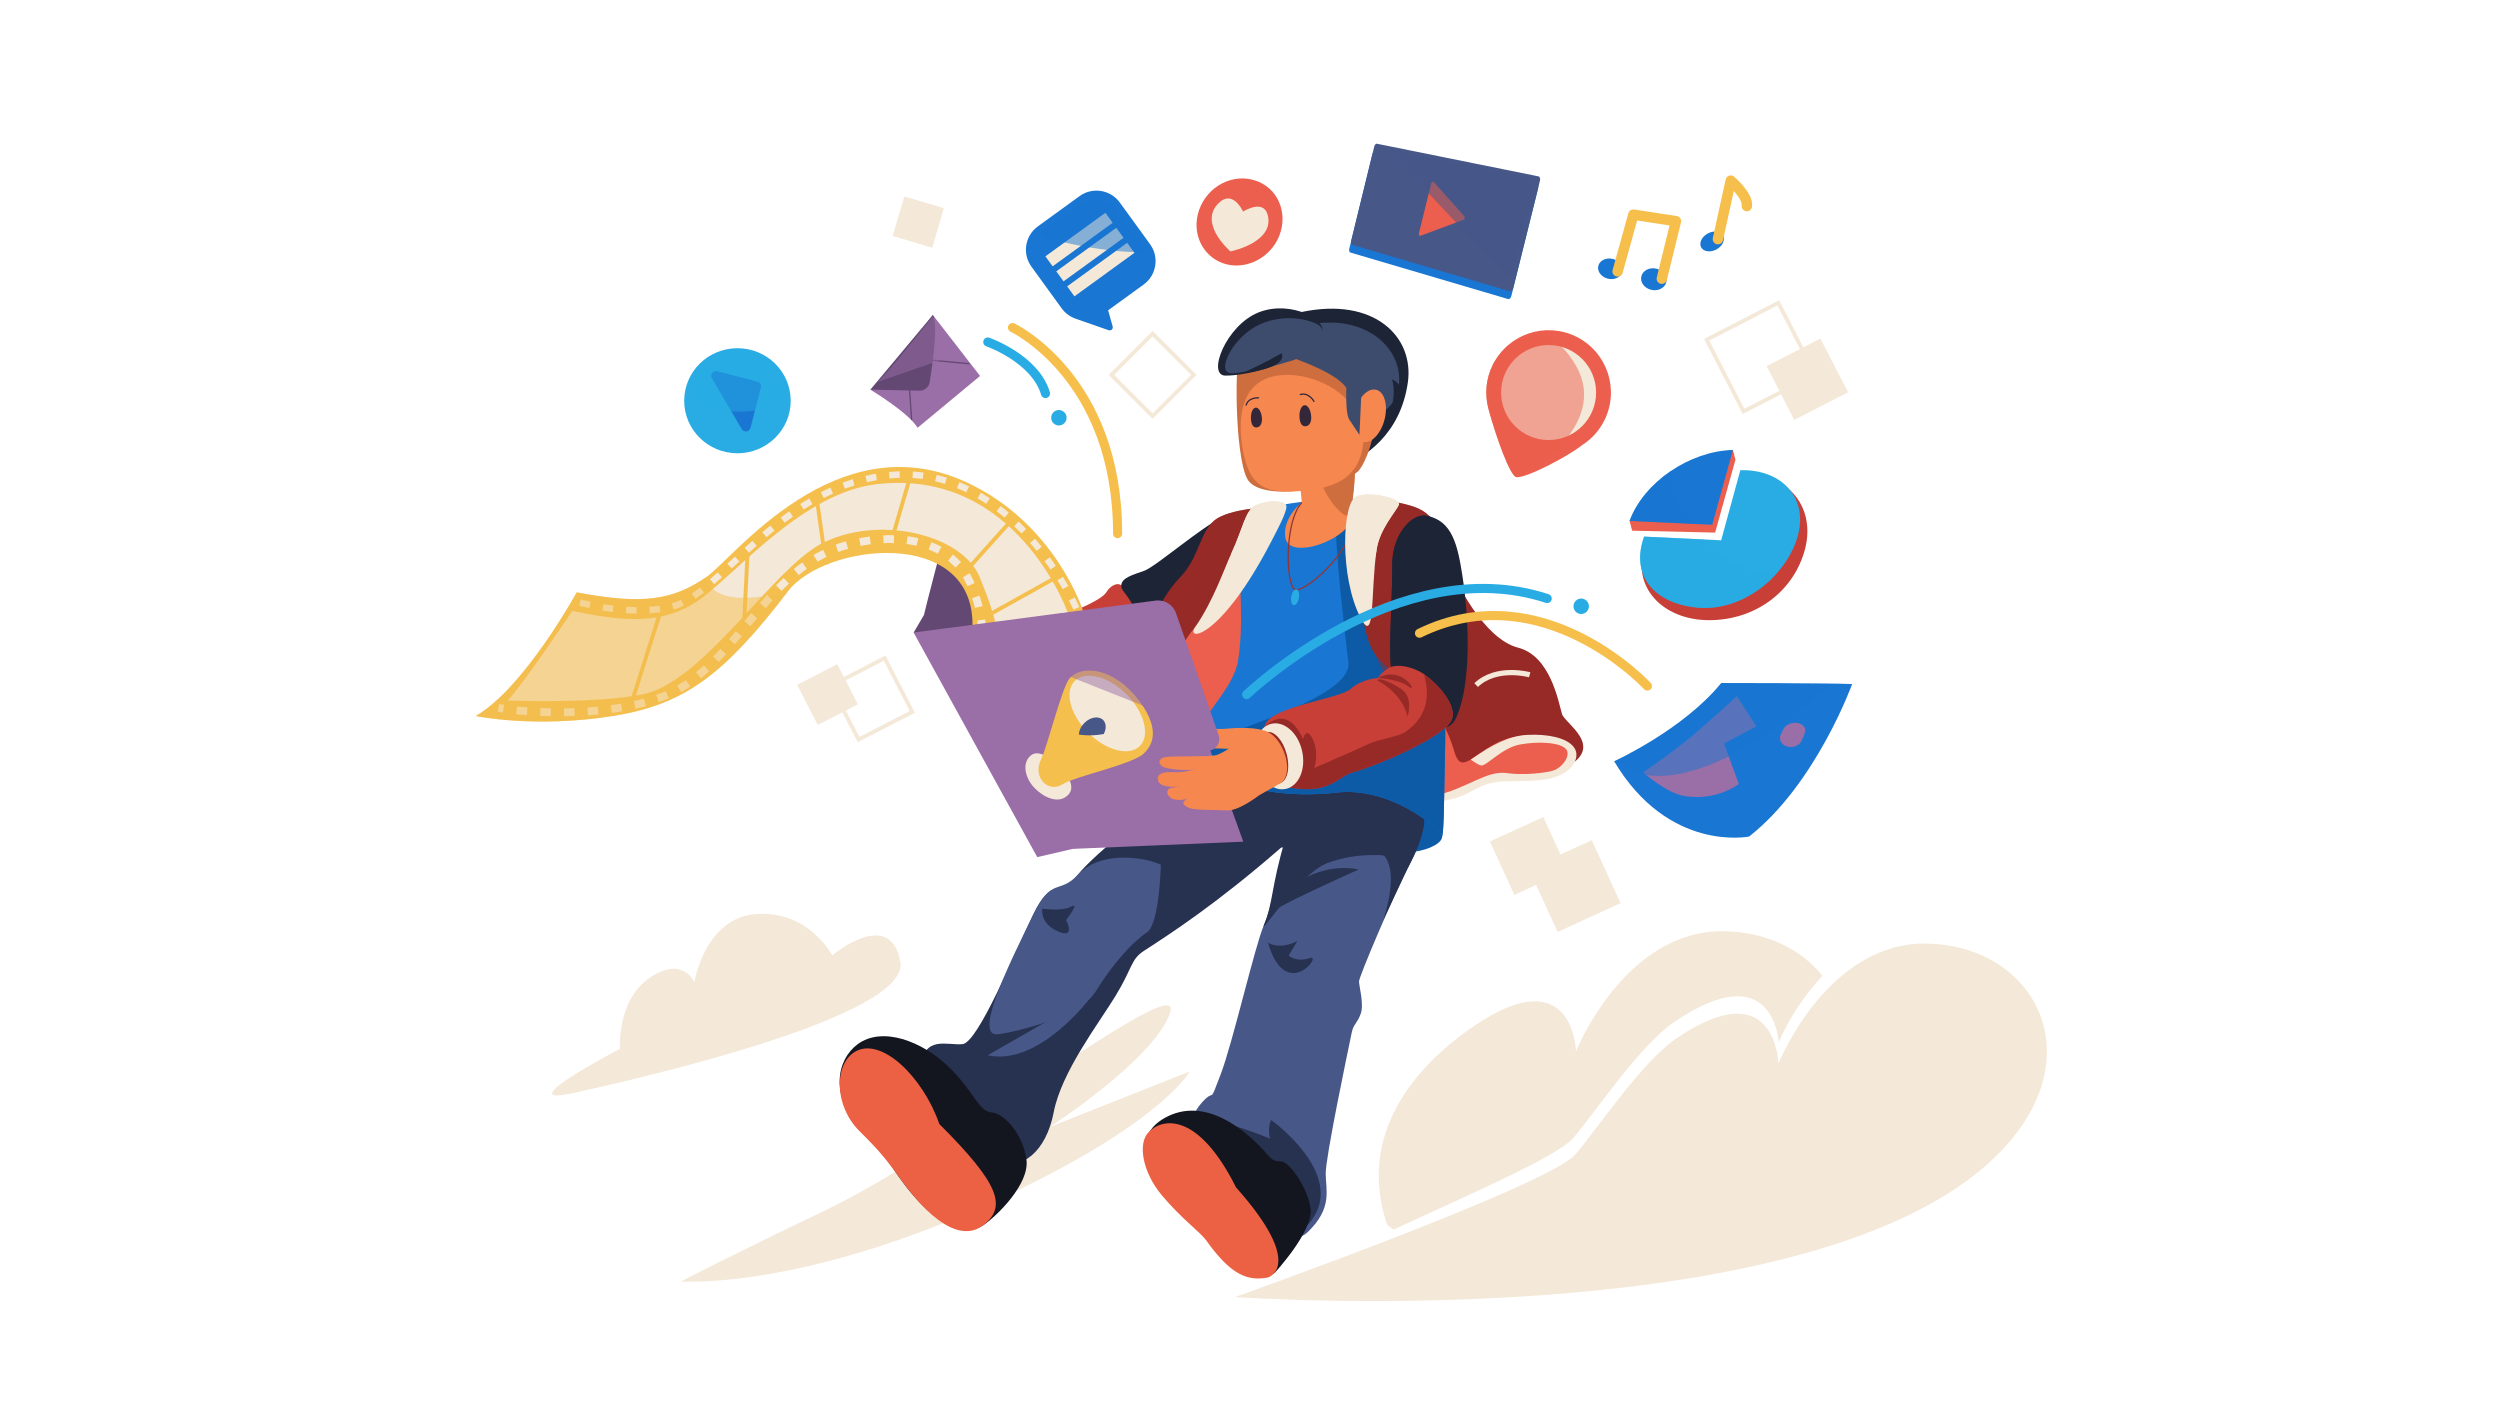 <svg xmlns="http://www.w3.org/2000/svg" xmlns:xlink="http://www.w3.org/1999/xlink" version="1.1" x="0px" y="0px" viewBox="0 0 1920 1080" style="max-width: 100%; max-height: 320px;" xml:space="preserve">
<style type="text/css">
	.st0{fill:#F4E8D8;}
	.st1{fill:#C83F37;}
	.st2{fill:#1D2436;}
	.st3{fill:#273150;}
	.st4{fill:#465788;}
	.st5{fill:#F2A62F;}
	.st6{fill:#13161F;}
	.st7{fill:#EC6043;}
	.st8{fill:#EC5E4D;}
	.st9{fill:#F6BE4A;}
	.st10{fill:#F6874E;}
	.st11{fill:#972A27;}
	.st12{opacity:0.5;fill:#972A27;}
	.st13{fill:none;stroke:#913636;stroke-miterlimit:10;}
	.st14{fill:#29ACE4;}
	.st15{fill:#CE6D3E;}
	.st16{fill:none;stroke:#F4E8D8;stroke-width:4;stroke-miterlimit:10;}
	.st17{fill:#624873;}
	.st18{fill:#3D4C6D;}
	.st19{fill:#34273A;}
	.st20{fill:none;stroke:#34273A;stroke-linecap:round;stroke-linejoin:round;stroke-miterlimit:10;}
	.st21{fill:#F5BF4E;}
	.st22{fill:none;stroke:#F5BF4E;stroke-width:3;stroke-miterlimit:10;}
	.st23{fill:none;stroke:#F4E8D8;stroke-width:6;stroke-miterlimit:10;}
	.st24{fill:none;stroke:#F4E8D8;stroke-width:6;stroke-miterlimit:10;stroke-dasharray:8.097,10.121;}
	.st25{fill:none;stroke:#F4E8D8;stroke-width:5;stroke-miterlimit:10;stroke-dasharray:8,10;}
	.st26{opacity:0.5;fill:#F5BF4E;}
	.st27{opacity:0.5;fill:#29ACE4;}
	.st28{fill:#9A6EA7;}
	.st29{fill:none;stroke:#624873;stroke-miterlimit:10;}
	.st30{opacity:0.5;fill:#9A6EA7;}
	.st31{opacity:0.5;fill:#F6BE4A;}
	.st32{opacity:0.5;fill:#465788;}
	.st33{fill:none;stroke:#F6BE4A;stroke-width:8;stroke-linecap:round;stroke-linejoin:round;stroke-miterlimit:10;}
	.st34{clip-path:url(#SVGID_2_);fill:#465788;}
	.st35{fill:none;stroke:#F6BE4A;stroke-width:7;stroke-linecap:round;stroke-linejoin:round;stroke-miterlimit:10;}
	.st36{fill:none;stroke:#29ACE4;stroke-width:7;stroke-linecap:round;stroke-linejoin:round;stroke-miterlimit:10;}
	.st37{opacity:0.5;fill:#EC5E4D;}
	.st38{fill:none;stroke:#F4E8D8;stroke-width:3;stroke-miterlimit:10;}
	.st39{fill:#29ABE3;}
</style>
<g id="bg">
	<path class="st0" d="M476.08,805.53c0,0-2.43-37.73,23.12-54.76c25.56-17.04,34.07,3.65,34.07,3.65s7.93-50.07,48.09-52.5   c40.16-2.43,57.79,31.81,57.79,31.81s44.52-37.45,52.33,4.87c7.8,42.32-202.02,90.06-251.91,101.01   C389.67,850.55,476.08,805.53,476.08,805.53z"></path>
	<path class="st0" d="M522.85,984.25c58.55,1.58,158.24-18.99,273.76-77.54c99.24-50.3,117.1-83.87,117.1-83.87l-107.6,42.73   c0,0,80.7-52.22,92.57-87.82c11.87-35.6-168.16,105.93-266.64,152.7C568.74,960.52,522.85,984.25,522.85,984.25z"></path>
	<path class="st0" d="M1070.36,944.3c52.65-24.63,125.62-55.81,137.97-70.39c18.61-21.97,51.07-71.06,77.54-89.06   c76.6-52.1,80.21,15.65,80.21,15.65s9.84-25.52,33.51-51.07c-16.27-20.5-43.13-33.82-75.72-34.26   c-76.29-1.03-113.51,92.22-113.51,92.22s-1.77-71.47-78.37-19.37c-26.47,18-93.27,70.44-67.16,151.15   C1065.73,941.94,1066.22,941.29,1070.36,944.3z"></path>
	<path class="st0" d="M1551.55,866.24c49-68.97,4.07-140.56-72.22-141.58c-76.29-1.03-113.51,92.22-113.51,92.22   s-1.77-71.47-78.37-19.37c-26.47,18-58.92,67.09-77.54,89.06c-20.07,23.7-261.4,109.55-261.4,109.55S1434.49,1031,1551.55,866.24z"></path>
</g>
<g id="right_arm">
	<path class="st1" d="M876.91,464.03c-1.77-7.26-14.7-14.14-17.01-15.16c-2.31-1.02-7.18,0.88-10.15,5.85   c-6.6,11.07-67.47,29.38-80.32,36.78c-12.84,7.4-18.36,58.42,14.93,46.44c65.33-23.5,78.6-30.34,92.55-40.09   C895.18,485.09,881.66,483.55,876.91,464.03z"></path>
	<path class="st2" d="M958.01,398.76c0,0-3.16-8.7-18.99-1.58s-51.43,37.98-60.13,41.14c-8.7,3.16-17.8,5.34-17.8,11.67   c0,4.42,5.67,6.13,12,21.56c5.33,12.99,12.56,20.84,20.84,16.62C919.77,474.98,976.21,423.29,958.01,398.76z"></path>
</g>
<g id="Layer_11">
	<path class="st3" d="M895.11,612.78c0,0-54.2,42.33-67.25,58.95c-13.05,16.62-20.18,1.19-34.42,30.86   c-14.24,29.67-42.33,98.11-54.2,99.3c-11.87,1.19-29.67-7.12-32.04,17.8c-2.37,24.92,41.54,65.27,59.34,72.4   c17.8,7.12,36.79-7.12,42.73-37.98c5.93-30.86,34.42-67.91,47.47-89.27c13.05-21.36,11.6-27.96,21.76-34.55   c20.15-13.09,55.55-35.86,105.63-79.52C1030.41,610.41,953.26,552.25,895.11,612.78z"></path>
	<path class="st4" d="M827.86,671.73c-14.29,15.57-20.18,1.19-34.42,30.86c-14.24,29.67-46.84,92.84-27.69,91.78   c7.12-0.4,62.9-11.87,75.96-33.23c13.05-21.36,29.01-38.51,39.16-45.1c9.66-6.27,10.68-51.96,10.68-51.96   C876.25,657.22,844.08,654.05,827.86,671.73z"></path>
	<path class="st5" d="M1107.55,642.45c0.17,8.83-32.81,21.85-81.49,3.16c-48.68-18.68-26.53-77.63,22.15-58.95   C1096.89,605.35,1107.29,628.74,1107.55,642.45z" style="fill: rgb(13, 90, 167);"></path>
	<path class="st3" d="M1093.33,633.25c-3.68,32.57-62.01,22.87-119.89,16.32c-57.89-6.55-93.42-7.47-89.74-40.03   s53.6-53.66,111.49-47.11C1053.07,568.97,1097.02,600.68,1093.33,633.25z"></path>
	<path class="st4" d="M1026.85,597.35c0,0-28.09,12.13-38.77,47.74c-10.68,35.6-10.29,48.79-17.41,65.41   c-7.12,16.62-23.74,89.8-33.23,114.73s-3.53,9.55-14.24,21.36c-30.86,34.02,31.38,75.69,31.38,75.69s32.08,40.91,49.71,24   c19.38-18.59,13.85-32.44,13.85-45.1c0-12.66,16.1-89.48,20.04-108.4c1.32-6.33,4.22-6.86,6.86-14.24   c2.64-7.38-1.32-21.23-1.32-24.79s25.29-63.61,40.09-92.31C1122.98,585.48,1026.85,597.35,1026.85,597.35z"></path>
	<path class="st3" d="M1015.77,599.73c0,0-18.2,9.89-28.88,45.49c-10.68,35.6-9.1,48.66-16.22,65.27   c-3.9,9.11,27.69-39.56,48.26-47.47c12.87-4.95,26.05-6.67,40.35-6.33c9.25,0.22,21.89,9.76,21.89,9.76   c13.64-24.64,15.8-41.89,8.97-52.09C1073.72,589.85,1015.77,599.73,1015.77,599.73z"></path>
	<path class="st3" d="M924.23,882.45c-3.98-13.82-9.62-13.42,2.33-19.76c8.7-5.23,48.79,11.81,48.79,11.81s-2.11-8.34,0.88-14.33   c0,0,56.95,40.6,31.55,76.32C980.06,975.48,928.67,897.88,924.23,882.45z"></path>
	<path class="st6" d="M755.23,940.92c10.33-6.96,35.72-31.69,33.07-50.43s-16.28-35.17-26.75-36.15   c-10.47-0.98-13.06-15.75-33.25-35.24s-50.8-31.15-69.73-17.07c-16.24,12.08-21.39,40.2,3.14,65.12   c12.72,12.93,20.13,24.61,28.55,36.58C720.73,947.07,744.9,947.88,755.23,940.92z"></path>
	<path class="st7" d="M755.23,940.92c18.05-14.17,12.61-31.4-33.84-77.7c-12.72-36.7-45.21-67.73-65.14-55.24   c-15.9,9.96-15.5,41.61,3.87,60.75c15.09,14.91,21.49,22.84,30.13,35C720.46,946.22,742.06,951.26,755.23,940.92z"></path>
	<path class="st6" d="M978.98,977.53c0,0,29.04-31.23,27.56-48.66c-1.04-12.27-11.78-30.93-20.04-36c-3.48-2.13-7.04,0.9-11.87-4.75   c-18.59-21.76-49.85-46.29-79.91-29.67c-24.82,13.72-14.95,39.47-2.73,54.55c12.22,15.08,28.43,29.25,34.2,37.02   C946.76,977.71,964.34,987.42,978.98,977.53z"></path>
	<path class="st7" d="M973.84,981.11c0,0,29.27-8.72-24.57-69.2c-28.72-57.38-56.13-53.85-67.21-42.38   c-8.35,8.65-4.78,30.53,10.27,48.5c15.05,17.96,29.56,28.3,34.04,34.58C945.21,979.06,958,984.13,973.84,981.11z"></path>
	<path class="st3" d="M989.66,683.59c3.16-4.75,26.11-21.36,53.8-15.82c0,0-51.43,22.95-64.09,30.86   C966.71,706.54,986.49,688.34,989.66,683.59z"></path>
	<path class="st3" d="M973.84,723.95c0,0,8.31,5.93,22.55-1.19l-6.73,11.08c0,0,5.54,5.54,16.22,1.98   C1016.56,732.25,987.29,770.63,973.84,723.95z"></path>
	<path class="st3" d="M1058.76,653.53c13.38,7.71,10.55,31.19,3.69,52.81l22.15-47.01C1084.6,659.33,1045.37,645.81,1058.76,653.53z   "></path>
	<path class="st4" d="M838.93,764.3c0,0-39.84,54.97-80.44,46.18L838.93,764.3z"></path>
	<path class="st3" d="M800.56,697.84c0,0,15.03,2.37,22.15-1.58c7.12-3.96-3.96,10.29-3.96,10.29s7.91,15.03-6.33,8.7   S800.56,697.84,800.56,697.84z"></path>
</g>
<g id="torso">
	<path class="st8" d="M889.44,565.44c0,0,11.08,12.66,34.81,16.35s73.85-145.58,60.13-168.26c-13.71-22.68-71.74,22.15-88.62,62.24   C878.89,515.86,889.44,565.44,889.44,565.44z"></path>
	<path class="st0" d="M1081.04,600.12c0,0,6.2,12.79,13.85,15.43c1.95,1.14,17.27,0.13,28.22-4.48   c10.95-4.62,15.16-10.15,31.52-10.95c16.35-0.79,37.58,1.45,49.19-8.57c11.6-10.02-3.43-11.87-8.97-12.4   c-2.74-0.26-13.71,7.91-18.86,7.91c-15.25,0-46.68,8.31-60.53,15.43C1106.31,607.2,1084.14,596.12,1081.04,600.12z"></path>
	<path class="st8" d="M1175.59,551.46c29.8,5.8,42.2,12.13,34.29,30.59c-5.04,11.75-38.89,13.74-52.09,11.74   c-16.48-2.51-30.2,11.74-57.63,17.8c-13.66,3.02-21.1-3.43-22.68-20.57c-1.18-12.78,11.03-52.85,33.49-60.4   C1131.39,523.77,1161.41,548.7,1175.59,551.46z"></path>
	<path class="st9" d="M1085,395.59c0,0-26.11-15.43-67.65-11.87c-41.54,3.56-55.15,7.38-62.77,24.53   c-6.33,14.24,2.24,63.3-3.69,98.9c-4.02,24.13-32.44,45.89-41.93,74.37c0,0,42.01,35.78,117.63,27.16   c41.67-4.75,79.91,28.22,80.97,33.76c1.27-5.52,1.37-17.68,2.37-74.77C1111.09,501.73,1114.9,408.32,1085,395.59z" style="fill: rgb(25, 118, 210);"></path>
	<path class="st5" d="M1049.4,389.66c-18.99-1.19-34.02-49.45-13.85,119.08c3.75,31.31-121.71,58.14-126.59,72.79   c0,0,42.01,35.78,117.63,27.16c41.67-4.75,79.91,28.22,80.97,33.76c1.27-5.52,1.37-17.68,2.37-74.77   C1111.09,501.73,1068.38,390.85,1049.4,389.66z" style="fill: rgb(13, 90, 167);"></path>
	<path class="st10" d="M1000.69,385.2c0,0-16.04,11.73-13.54,27.72c2.5,15.99,38.95,4.8,49.11-10.13S1015.26,379.33,1000.69,385.2z"></path>
	<path class="st11" d="M982.14,391.24c3.16,2.9-15.68,44.83-54.2,79.78c-28.48,25.85-33.76,56.44-25.85,76.48   c8.51,21.55,13.19,25.45,18.2,31.91c5.04,6.51-30.61-8.51-32.97-12.13c-7.91-12.13-21.79-81.7,19.52-124.48   c14.77-15.3,14.77-36.92,28.22-44.84C948.52,390.05,978.98,388.34,982.14,391.24z"></path>
	<path class="st12" d="M982.14,391.24c3.16,2.9-15.68,44.83-54.2,79.78c-28.48,25.85-33.76,56.44-25.85,76.48   c8.51,21.55,13.19,25.45,18.2,31.91c5.04,6.51-30.61-8.51-32.97-12.13c-7.91-12.13-13.35-71.15,27.96-113.93   c14.77-15.3,6.33-47.47,19.78-55.38C948.52,390.05,978.98,388.34,982.14,391.24z"></path>
	<path class="st0" d="M888.78,568.74c0,0-0.66,4.88,1.98,7.52s16.22,8.84,27.16,9.49c0,0,6.86-4.48-0.79-5.8   C909.48,578.63,888.78,568.74,888.78,568.74z"></path>
	<path class="st0" d="M987.55,387.68c-3.38-3.76-13.95-3.68-23.21,0.35c-7.83,3.41-10.15,18.85-18.24,36.03   c-5.81,12.33-13.94,36.94-28.18,57.51c-7.83,11.31,18.99,10.02,58.08-65.04C982.87,403.35,989.77,390.15,987.55,387.68z"></path>
	<g>
		<path class="st13" d="M1003.11,383.33c-17.41,9.89-16.22,68.44-7.91,69.63c8.31,1.19,49.85-33.63,45.49-63.69"></path>
		
			<ellipse transform="matrix(0.172 -0.985 0.985 0.172 372.187 1359.171)" class="st14" cx="994.21" cy="458.3" rx="6.13" ry="2.97"></ellipse>
	</g>
	<path class="st0" d="M987.55,387.68c-3.38-3.76-13.95-3.68-23.21,0.35c-7.83,3.41-10.15,18.85-18.24,36.03   c-3.12,6.63,5.05,2.65,15.07-4.73c-3.92,10.4-3.96,10.29-3.96,10.29C968.56,420.97,988.17,388.37,987.55,387.68z"></path>
</g>
<g id="neck">
	<path class="st10" d="M997.73,367.19c0,0,2.33,18.45,2.93,29c0.6,10.55,7.38,9.99,16.4,8.9c9.03-1.09,18.07,2.04,20.27-12.74   c2.2-14.78,6.06-39.58-1.86-43.24C1027.56,345.45,997.09,348.2,997.73,367.19z"></path>
	<path class="st15" d="M1013.4,365.53c2.03,14.31,21.52,38.2,23.74,28.09c2.22-10.11,5.8-39.77,1.38-42.92   C1031.77,345.87,1011.36,351.22,1013.4,365.53z"></path>
</g>
<g id="jacket">
	<g>
		<path class="st11" d="M1041.88,396.91c0,0-0.79,77.8,11.87,101.54c12.66,23.74,47.87,26.51,63.3,79.12    c6.86,23.39,19.78-11.87,55.38-12.66c15.66-0.35,25.42,5.25,29.54,6.59c9,2.95-4.64,20.88,2.37,16.88    c27.69-15.82-2.64-32.81-4.75-40.09c-2.9-10.02-8.97-44.57-33.76-50.9c-26.11-6.67-48.79-51.16-54.33-67.78    s-6.33-34.02-25.32-40.35S1045.04,381.88,1041.88,396.91z"></path>
		<path class="st12" d="M1041.88,396.91c0,0-0.79,77.8,11.87,101.54c12.66,23.74,15.78,45.82,69.63,56.18    c20.57,3.96,11.87-63.3,6.33-79.91s-24.53-79.12-43.52-85.45S1045.04,381.88,1041.88,396.91z"></path>
		<path class="st0" d="M1129.57,583.37c0,0,5.01,3.82,7.78,4.48c4.1,0.98,15.82-13.45,30.07-16.09c14.24-2.64,31.7-1.62,35.6,3.96    c3.3,4.71-2.9,13.98-11.34,16.62c-3.24,1.01,3.28,2.64,6.59,2.11c6.92-1.12,16.88-12.4,10.29-20.84    c-5.38-6.88-19.52-10.02-35.34-9.23C1159.48,565.07,1146.98,571.24,1129.57,583.37z"></path>
		<path class="st0" d="M1074.32,387.68c1.98-4.75-21.36-10.55-32.44-6.59c-11.08,3.96-13.45,61.98,3.16,93.63    c11.35,21.62,7.42-20,12.26-53.01C1059.55,406.4,1072.34,392.43,1074.32,387.68z"></path>
		<path class="st0" d="M1074.32,387.68c1.98-4.75-21.36-10.55-32.44-6.59c3.16,10.55,10.58,73.63,15.43,40.62    C1059.55,406.4,1072.34,392.43,1074.32,387.68z"></path>
		<path class="st16" d="M1174.8,518.23c0,0-25.32-7.12-41.14,7.91"></path>
	</g>
</g>
<g id="folder_1_">
	<path class="st17" d="M701.66,485.79l136.48,83.08c-26.23-57.71-84.92-163.64-98.18-187.44c-1.07-1.93-3.9-1.76-4.72,0.29   c-9.18,22.74-25.66,90.62-25.66,90.62L701.66,485.79z"></path>
</g>
<g id="head">
	<g>
		<g>
			<path class="st2" d="M1081.19,294c-5.84,39.64-32.65,57.59-53.36,65.69c-20.71,8.1-66.88-20.67-72.84-55     c-7.39-34.71-12.16-52.99,44.27-65C1055.7,227.68,1086.36,258.9,1081.19,294z"></path>
			<path class="st18" d="M1074.18,297.14c-4.96,33.67-53.59,24.37-53.59,24.37c-9.84-2.56-43.66-9.28-50.65-27.87     c-5.97-15.89-13.72-33.84,34.21-44.04C1048.01,240.26,1078.57,267.33,1074.18,297.14z"></path>
			<path class="st2" d="M1068.2,314.08c0,0,4.3-10.69,0.89-22.66C1069.09,291.42,1083.76,295.58,1068.2,314.08z"></path>
		</g>
		<g>
			<path class="st15" d="M982.03,271.17c0,0-24.13-8.89-29.12-3.27s-4.72,81.14,4.9,99.72c9.62,18.58,69.93,7.79,85.09-5.55     c3.53-3.1,11.07-18.29,13.16-37.05c1.25-5.77-13.14-16.6-23.75-29.19C1021.7,283.24,982.03,271.17,982.03,271.17z"></path>
		</g>
		<path class="st10" d="M1047.39,335.6c-1.31,34.54-26.49,40.19-52.33,41.74c-25.84,1.54-37.02-5.68-41.23-36.14    c-4.35-31.43,5.64-51.66,31.48-53.2C1011.14,286.44,1045.5,303.91,1047.39,335.6z"></path>
		<g>
			<path class="st19" d="M1007.01,319.93c0.3,4.98-1.92,7.3-4.41,7.45c-2.49,0.15-4.3-1.93-4.6-6.91c-0.3-4.98,1.48-9.13,3.97-9.28     C1004.46,311.04,1006.71,314.95,1007.01,319.93z"></path>
			<path class="st19" d="M969.18,321.28c0.28,4.67-1.8,6.85-4.14,6.99c-2.34,0.14-4.04-1.81-4.32-6.49     c-0.28-4.67,1.39-8.58,3.73-8.72C966.78,312.93,968.9,316.61,969.18,321.28z"></path>
			<path class="st20" d="M1009.12,308.24c0,0-3.99-7.19-10.49-5.24"></path>
			<path class="st20" d="M966.52,305.55c0,0-7.7-0.55-9.5,5.55"></path>
		</g>
		
			<ellipse transform="matrix(0.253 -0.968 0.968 0.253 475.995 1256.345)" class="st10" cx="1051.55" cy="319.94" rx="20.7" ry="11.92"></ellipse>
		<g>
			<g>
				<path class="st2" d="M1014.36,256.5c-19.66,24.04-56.81,32.01-73.23,31.97c-14.47-0.03,0.41-38.84,25.78-48.68      C992.28,229.96,1022.13,247,1014.36,256.5z"></path>
			</g>
			<path class="st18" d="M1012.86,249.77c6,4.17,3.53,16.21-6.59,21.48c-17.46,9.1-52.56,15.14-59.65,15.48     c-13.4,0.64-1.4-24.91,16.85-35.48C983.96,239.39,1006.86,245.6,1012.86,249.77z"></path>
			<path class="st2" d="M984.26,271.28c0,0-17.14,9.85-30.61,15.34C953.65,286.62,989.29,283.44,984.26,271.28z"></path>
		</g>
		<path class="st18" d="M1034.76,285.08c0,0-2.56,28.35,1.13,36.64l8.18,12.28l1.83-40.54L1034.76,285.08z"></path>
	</g>
</g>
<g id="stuff">
	<g>
		<path class="st21" d="M746.89,480.38l85.05-10.81c0,0-21.1-67.65-89.93-99.3c-99.98-45.97-178.48,58.22-199.38,72.79    c-26.11,18.2-49.85,21.36-99.69,11.87c0,0-40.35,73.58-77.54,94.95c0,0,45.1,9.61,105.23,0c54.73-8.74,85.03-31.14,134.51-95.74    C633.62,416.96,747.68,404.43,746.89,480.38z"></path>
		<path class="st0" d="M439.51,469.18c0,0-36.92,55.38-49.58,68.84c0,0,67.2,2.67,103.65-4.75c46.68-9.49,99.44-95.78,136.88-115.52    c43.52-22.95,108.36-7.44,121.85,25.32c11.08,26.9,12,35.21,12,35.21l55.78-7.65c0,0-39.3-111.43-146.9-98.77    c-55.32,6.51-104.44,64.88-133.71,87.03C510.19,481.04,477.48,477.09,439.51,469.18z"></path>
		<line class="st22" x1="509.4" y1="462.85" x2="484.87" y2="540.38"></line>
		<line class="st22" x1="574.01" y1="426.71" x2="571.11" y2="485.79"></line>
		<line class="st22" x1="634.41" y1="433.57" x2="627.29" y2="382.93"></line>
		<line class="st22" x1="698.49" y1="367.9" x2="683.46" y2="419.33"></line>
		<line class="st22" x1="742.8" y1="437.53" x2="776.82" y2="399.55"></line>
		<line class="st22" x1="757.84" y1="473.13" x2="813.22" y2="442.27"></line>
		<g>
			<g>
				<path class="st23" d="M382.8,543.55c1.02,0.23,2.34,0.48,3.93,0.73"></path>
				<path class="st24" d="M396.77,545.54c30.37,3.05,95.54,3.98,130.82-20.19c42.73-29.27,66.46-88.62,117.89-105.23      c27.15-8.77,75.64-13.19,97.32,22.95c5.78,10.67,8.6,21.04,9.97,28.09"></path>
				<path class="st23" d="M753.59,476.15c0.34,2.52,0.42,3.98,0.42,3.98"></path>
			</g>
		</g>
		<path class="st25" d="M826.67,467.2c0,0-47.51-109.31-140.84-102.46c-86.24,6.33-131.34,91.78-170.11,101.27    c-33.93,8.31-75.96-4.75-75.96-4.75"></path>
		<path class="st26" d="M542.63,443.07c-26.11,18.2-49.85,21.36-99.69,11.87c0,0-40.35,73.58-77.54,94.95c0,0,45.1,9.61,105.23,0    c54.73-8.74,85.03-31.14,134.51-95.74C542.63,469.97,542.63,443.07,542.63,443.07z"></path>
	</g>
	<g>
		<ellipse class="st14" cx="566.36" cy="307.77" rx="40.9" ry="40.35"></ellipse>
		<path class="st9" d="M584.42,297.63l-8.07,30.99c-0.82,3.15-5.05,3.74-6.69,0.93l-22.92-39.07c-1.65-2.81,0.92-6.21,4.08-5.39    l30.99,8.07C583.75,293.67,584.93,295.67,584.42,297.63z" style="fill: rgb(25, 118, 210);"></path>
		<path class="st27" d="M601.97,302.23c0,18.54-68.04,18.54-68.04,0c0-18.54,15.23-33.56,34.02-33.56    C586.73,268.67,601.97,283.69,601.97,302.23z"></path>
	</g>
	<g>
		<path class="st28" d="M668.43,299.26c0,0,29.26,17.55,36.28,29.26l47.98-39.79l-36.28-46.81    C716.41,241.92,676.62,295.75,668.43,299.26z"></path>
		<path class="st17" d="M716.41,241.92c5.07,7.41-2.43,51.46-2.43,51.46c-0.52,3.54-3.37,6.28-6.93,6.66l-38.62-0.78L716.41,241.92z    "></path>
		<line class="st29" x1="711.73" y1="276.25" x2="744.5" y2="279.37"></line>
		<line class="st29" x1="698.47" y1="298.48" x2="700.16" y2="322.54"></line>
		<path class="st30" d="M674.15,293.28l64.11-22.24l-21.98-27.96C716.28,243.09,683.25,284.83,674.15,293.28z"></path>
	</g>
	<g>
		<path class="st9" d="M829.08,150.63l-32.02,23.23c-9.9,7.18-12.11,21.04-4.92,30.94l23.23,32.02c2.72,3.74,6.39,6.39,10.44,7.84    c0.05,0.02,0.08,0.05,0.13,0.07l25.54,8.89c1.8,0.63,3.56-1.03,3.05-2.87l-3.5-12.42l27.31-19.81c9.9-7.18,12.11-21.04,4.92-30.94    l-23.23-32.02C852.84,145.65,838.98,143.45,829.08,150.63z" style="fill: rgb(25, 118, 210);"></path>
		
			<rect x="800.6" y="179.12" transform="matrix(0.809 -0.587 0.587 0.809 50.037 521.911)" class="st0" width="56.97" height="9.49"></rect>
		
			<rect x="808.96" y="190.65" transform="matrix(0.809 -0.587 0.587 0.809 44.861 529.019)" class="st0" width="56.97" height="9.49"></rect>
		
			<rect x="817.32" y="202.18" transform="matrix(0.809 -0.587 0.587 0.809 39.686 536.127)" class="st0" width="56.97" height="9.49"></rect>
		<path class="st31" d="M829.4,156.78L800,178.11c-9.09,6.6,85.74,21.68,79.14,12.59l-21.33-29.4    C851.21,152.2,838.49,150.18,829.4,156.78z" style="fill: rgb(25, 118, 210);"></path>
	</g>
	<g>
		<path class="st9" d="M1180.07,141.38l-123.99-25.06c-0.82-0.17-1.75,0.8-2.08,2.14l-17.76,72.63c-0.33,1.34,0.05,2.62,0.85,2.86    l121.03,35.7c1.03,0.31,2.18-0.69,2.56-2.22l20.62-82.87C1181.68,143.01,1181.13,141.59,1180.07,141.38z" style="fill: rgb(25, 118, 210);"></path>
		<path class="st4" d="M1181.48,135.44l-123.99-25.06c-0.82-0.17-1.74,0.8-2.07,2.14l-17.76,72.63c-0.33,1.34,0.05,2.62,0.85,2.86    l121.03,35.7c1.03,0.31,2.18-0.69,2.56-2.22l20.62-82.87C1183.09,137.07,1182.54,135.65,1181.48,135.44z"></path>
		<path class="st8" d="M1101.19,139.9l23.37,26.12c0.73,0.81,0.32,2.45-0.7,2.83l-32.81,12.2c-0.9,0.33-1.63-0.66-1.34-1.82    l9.44-38.34C1099.44,139.73,1100.55,139.19,1101.19,139.9z"></path>
		<path class="st32" d="M1177.75,136.85l-108.33-21.89c-0.71-0.14-1.52,0.69-1.81,1.87l90.96,97.14c0.9,0.27,1.91-0.6,2.24-1.94    l18.01-72.41C1179.16,138.28,1178.68,137.03,1177.75,136.85z"></path>
	</g>
	<g>
		<path class="st9" d="M1245.98,208.7c-1.05,4.26-6.14,6.61-11.26,5.29c-5.03-1.3-8.23-5.66-7.23-9.78c1-4.12,5.86-6.55,10.95-5.4    C1243.62,199.99,1247.04,204.43,1245.98,208.7z" style="fill: rgb(25, 118, 210);"></path>
		<path class="st9" d="M1279.7,216.78c-1.18,4.56-6.51,7.12-11.81,5.75c-5.2-1.34-8.43-5.96-7.32-10.36    c1.11-4.41,6.2-7.05,11.46-5.87C1277.4,207.5,1280.88,212.21,1279.7,216.78z" style="fill: rgb(25, 118, 210);"></path>
		<polyline class="st33" points="1242.33,208.47 1254.42,164.84 1287.12,169.88 1276.28,214.05   "></polyline>
	</g>
	<g>
		<path class="st9" d="M1323.31,180.95c1.84,3.45-0.56,8.26-5.27,10.71c-4.62,2.4-9.75,1.61-11.55-1.71    c-1.8-3.33,0.39-8.05,4.96-10.57C1316.12,176.8,1321.46,177.49,1323.31,180.95z" style="fill: rgb(25, 118, 210);"></path>
		<path class="st33" d="M1341.57,158.25c1.29-7.77-12.35-19.53-12.35-19.53l-9.88,44.95"></path>
	</g>
	<g>
		<path class="st8" d="M919.8,165.14c-4.02,17.64,6.29,34,22.42,37.9c15.82,3.83,33.41-5.28,40.1-21.56    c7.34-17.88-0.88-37.91-19.43-43.2C943.9,132.87,924.24,145.69,919.8,165.14z"></path>
		<path class="st0" d="M936.07,155.83c10.28-9.92,17.72,4.73,18.63,6.65c1.88-1.16,16.48-9.68,19.14,3.54    c3.91,19.42-25.33,26.29-28.7,27.02l-0.04,0.14c0,0-0.04-0.04-0.12-0.1c-0.1,0.02-0.16,0.03-0.16,0.03l0.04-0.14    C942.39,190.78,920.65,170.7,936.07,155.83z"></path>
	</g>
</g>
<g id="folder">
	<path class="st10" d="M971.21,566.61c4.12-5-1.88-7.82-20.03-7.56c-7.41,0.11-14.26,1.9-23.96-0.21   c-6.31-1.37-13.78-0.08-10.85,5.9c2.46,5,4.88,10.39,16.3,10.05c3.09-0.09,13.85,0.36,19.83,0.89   C958.19,576.19,968.52,569.88,971.21,566.61z"></path>
	<g>
		<path class="st28" d="M701.66,485.79l94.95,172.48l27.3-6.33l130.95-5.54l-25.32-70.02l0,0l0,0c5.13-1.28,8.09-6.65,6.43-11.67    l-32.7-93.52c-2.2-6.68-8.84-10.85-15.82-9.93L701.66,485.79z"></path>
		<g>
			<path class="st0" d="M812.04,587.54c0,0-12.78-13.49-20.24-7.46c-7.46,6.04-4.26,17.76,2.49,24.86     c6.75,7.1,18.43,13.17,25.92,5.68C829.08,601.74,812.04,587.54,812.04,587.54z"></path>
			<path class="st21" d="M821.53,520.87c-5.89,6.66-17.18,52.47-21.76,61.71c-7.52,15.16,5.93,26.51,16.22,19.78     c9.35-6.11,54.2-15.43,62.51-23.74c3.42-3.42,15.43-15.03-3.56-40.35C855.42,512.26,830.63,510.58,821.53,520.87z"></path>
			<g>
				
					<ellipse transform="matrix(0.707 -0.707 0.707 0.707 -138.319 761.904)" class="st0" cx="850.54" cy="547.92" rx="20.84" ry="35.36"></ellipse>
				<g>
					<defs>
						
							<ellipse id="SVGID_1_" transform="matrix(0.707 -0.707 0.707 0.707 -141.204 760.184)" cx="847.02" cy="550.54" rx="16.56" ry="31.24"></ellipse>
					</defs>
					<clipPath id="SVGID_2_">
						<use xlink:href="#SVGID_1_" style="overflow:visible;"></use>
					</clipPath>
					
						<ellipse transform="matrix(0.707 -0.707 0.707 0.707 -151.154 757.668)" class="st34" cx="839.01" cy="561.29" rx="11.81" ry="8.6"></ellipse>
				</g>
			</g>
		</g>
		<path class="st30" d="M728.82,482.7c0,0,190.29,75.82,195.76,77.83c5.47,2.01,0,0,0,0l0,0c4.4-1.1,6.95-5.71,5.53-10.02    l-28.1-80.34c-1.89-5.74-7.6-9.32-13.59-8.53L728.82,482.7z"></path>
	</g>
</g>
<g id="left_arm">
	<path class="st2" d="M1069.84,520.6c-4.48-13.19-0.53-53.08-0.53-88.09c0-20.57,14.13-38.71,26.37-36.4   c19.52,3.69,23.74,22.15,27.43,45.89c5.2,33.45,7.17,83.63-4.88,109.45C1107.15,575.2,1074.32,533.79,1069.84,520.6z"></path>
	<path class="st2" d="M1069.84,520.6c-4.48-13.19-0.53-53.08-0.53-88.09c0-20.57,14.13-38.71,26.37-36.4   c19.52,3.69-8.44,31.12-4.75,54.86c5.2,33.45,18.9,49.09,6.86,74.9C1086.71,549.62,1074.32,533.79,1069.84,520.6z"></path>
	<g>
		<path class="st1" d="M1094.63,518.49c-8.44-6.33-22.07-9.35-28.48-5.27c-6.35,4.04-7.81,7.47-7.81,7.47s-11.93,0.45-21,8.34    c-8.99,7.82-58.88,13.19-65.28,26.79c-6.5,13.81-12.14,42.88,16.85,48.66c32.5,6.49,38.26-8.46,50.87-11.62    c12.99-3.25,63.82-23.67,74.11-38.24C1120.21,545.66,1109.02,529.29,1094.63,518.49z"></path>
		<path class="st11" d="M1094.63,518.49c-3.82-2.86,11.99,24.18-14.77,43.25c-6.03,4.3-20.4,5.7-28.48,9.49    c-35.37,16.6-75.39,30.66-62.47,33.24c32.5,6.49,38.26-8.46,50.87-11.62c12.99-3.25,63.82-23.67,74.11-38.24    C1120.21,545.66,1109.02,529.29,1094.63,518.49z"></path>
		<path class="st11" d="M972.78,556.74c9.49-7.91,19.78-7.12,27.96,10.81c0,0,2.37-10.55,7.65,0.53    c6.25,13.13,0.37,36.44-15.82,36.66C973.04,605,967.31,561.29,972.78,556.74z"></path>
		<path class="st0" d="M986.89,606c-10.3,1.72-20.55-8.65-23.04-22.52c-2.39-13.26,3.15-25.36,12.5-27.6    c9.6-2.3,20.17,6.48,23.51,20.23C1003.35,590.54,997.49,604.23,986.89,606z"></path>
		<path class="st11" d="M982.24,601.62c-6.03,0.79-12.79-7.75-15.13-18.65c-2.25-10.47,0.37-19.58,5.88-20.74    c5.63-1.18,12.45,6.29,15.22,17.12C991.09,590.64,988.41,600.82,982.24,601.62z"></path>
	</g>
	<g>
		<path class="st10" d="M984.52,600.91l-17.54,9.89c0,0-15.56,12.13-24.53,11.6s-24.12-0.09-28.62-1.71    c-10.22-3.69-1.58-7.38-1.58-7.38s-5.47,2.04-11.21,0.46c-4.07-1.12-7.67-7.99-0.4-8.9l5.6-0.86c0,0-16.15,2.11-16.95-5.14    c-0.57-5.24,4.22-6.33,14.24-5.8s31.12-7.98,34.81-9.03c3.69-1.05,10.73-10.56,19.38-18.86    C976.74,546.98,997.37,588.05,984.52,600.91z"></path>
		<path class="st10" d="M954.45,580.93c0,0,2.97-8.51-0.4-10.09c-3.36-1.58-13.78,7.52-20.11,9.1c-6.33,1.58-33.89,0.4-39.43,1.58    s-5.14,6.33,0,7.91c5.14,1.58,14.84,2.57,26.11,1.38C936.51,589.15,934.59,588.6,954.45,580.93z"></path>
	</g>
	<path class="st11" d="M1058.33,520.69c0,0,15.59,0.7,23.51,6.64C1089.75,533.26,1076.92,510.41,1058.33,520.69z"></path>
	<path class="st11" d="M1057.7,522.58c0,0,18.59,8.7,23.34,27.69c0,0,4.75-14.64-4.75-20.97   C1066.8,522.98,1058.49,520.21,1057.7,522.58z"></path>
</g>
<g id="stuff_1_">
	<g>
		<path class="st35" d="M777.62,251.59c0,0,80.7,37.98,80.7,158.24"></path>
		<path class="st36" d="M758.63,262.67c0,0,36.4,12.66,44.31,39.56"></path>
		<circle class="st14" cx="813.22" cy="320.82" r="5.93"></circle>
	</g>
	<g>
		<path class="st36" d="M957.42,533.44c0,0,116.51-111.34,230.83-73.76"></path>
		<path class="st35" d="M1265.19,526.88c0,0-80.3-86.82-175.02-40.57"></path>
		<circle class="st14" cx="1214.36" cy="465.62" r="5.93"></circle>
	</g>
	<g>
		<path class="st8" d="M1210.91,258.74c-23.6-11.92-52.39-2.46-64.31,21.14c-5.51,10.9-6.44,22.91-3.54,33.86    c0.01,0.03,0.01,0.05,0.01,0.08c0.02,0.08,0.04,0.16,0.06,0.23c0.03,0.1,0.05,0.19,0.08,0.29c5.6,20.66,16.54,51.42,21.36,52.11    c7.29,1.04,40-16.13,50.47-24.6c7.02-4.47,12.98-10.81,17.01-18.78C1243.97,299.46,1234.51,270.67,1210.91,258.74z"></path>
		<circle class="st0" cx="1189.32" cy="301.47" r="36.48"></circle>
		<path class="st37" d="M1146.59,279.88c-5.51,10.9-6.44,22.91-3.54,33.86c0.01,0.03,0.01,0.05,0.01,0.08    c0.02,0.08,0.04,0.16,0.06,0.23c0.03,0.1,0.05,0.19,0.08,0.29c5.6,20.66,16.54,51.42,21.36,52.11    c4.28,0.61,72.68-38.87,45.78-85.55S1151.52,270.13,1146.59,279.88z"></path>
	</g>
	<g>
		<path class="st9" d="M1239.68,584.69c0,0,53.01-24.13,82.29-60.13c0,0,83.87,0,100.48,0.79c0,0-27.69,76.75-79.12,117.1    C1343.33,642.45,1281.62,655.11,1239.68,584.69z" style="fill: rgb(25, 118, 210);"></path>
		<path class="st28" d="M1334,534.69c0,0-16.47,14.92-30.3,26.99c-12.84,11.21-33.51,26.03-41.86,31.4c0,0,17.55,15.89,31.65,18.25    c24.92,4.18,41.93-9.23,41.93-9.23l-11.34-31.06l24.79-13.22L1334,534.69z"></path>
		<path class="st28" d="M1367.58,564.25l1.91-4.06c1.47-3.12,5.69-5.39,9.99-5.07h0c5.01,0.37,8.32,4.04,6.53,8.21l-2.33,5.45    c-1.87,4.36-7.72,6.12-12.26,4.17l0,0C1367.56,571.31,1366.07,567.48,1367.58,564.25z"></path>
		<path class="st31" d="M1239.68,584.69c0,0,53.01-24.13,82.29-60.13c0,0,66.86,0.79,83.47,1.58    C1405.44,526.14,1296.25,629.4,1239.68,584.69z" style="fill: rgb(25, 118, 210);"></path>
	</g>
	
		<rect x="689.36" y="154.96" transform="matrix(0.959 0.283 -0.283 0.959 77.297 -192.815)" class="st0" width="31.68" height="31.68"></rect>
	
		<rect x="862.89" y="265.66" transform="matrix(0.707 0.707 -0.707 0.707 462.961 -541.614)" class="st38" width="44.76" height="44.76"></rect>
	
		<rect x="1182.71" y="654.37" transform="matrix(0.416 0.909 -0.909 0.416 1325.293 -702.037)" class="st0" width="53.19" height="53.19"></rect>
	
		<rect x="1151.52" y="635.25" transform="matrix(0.416 0.909 -0.909 0.416 1283.685 -683.528)" class="st0" width="45.14" height="45.14"></rect>
	
		<rect x="645.82" y="513.41" transform="matrix(0.458 0.889 -0.889 0.458 840.026 -303.817)" class="st38" width="46.43" height="46.43"></rect>
	<g>
		
			<rect x="1320.87" y="243.42" transform="matrix(0.458 0.889 -0.889 0.458 977.167 -1053.156)" class="st38" width="61.89" height="61.89"></rect>
		
			<rect x="1364.24" y="268.14" transform="matrix(0.458 0.889 -0.889 0.458 1011.602 -1075.636)" class="st0" width="46.43" height="46.43"></rect>
	</g>
	
		<rect x="617.87" y="515.99" transform="matrix(0.458 0.889 -0.889 0.458 818.737 -275.524)" class="st0" width="34.67" height="34.67"></rect>
	<g>
		<path class="st1" d="M1341.7,365.18l-15.58,56.95l-62.56-3.01c-11.32,31.13,13.13,57.12,48.92,57.17    c36.42,0.04,65.61-22.79,73.85-54.86C1394.13,391.05,1375.05,364.33,1341.7,365.18z"></path>
		<path class="st39" d="M1336.58,361.1l-14.73,53.85l-59.16-2.84c-10.7,29.44,7.35,51.42,41.05,54.55    c35.64,3.3,69.44-25.75,77.23-56.07C1388.35,381.86,1368.12,360.3,1336.58,361.1z"></path>
		<path class="st27" d="M1308.79,414.33l-46.1-2.21c-10.7,29.44,7.35,51.42,41.05,54.55c22.98,2.13,45.2-9.2,60.17-25.64    C1329.88,440.43,1308.79,414.33,1308.79,414.33z"></path>
		<g>
			<path class="st8" d="M1253.48,407.56l-1.98-7.52l79.36-54.5c0,0,1.13,4.16,1.98,7.52l-15.62,55.98L1253.48,407.56z"></path>
			<path class="st9" d="M1251.5,400.05c11.06-29.84,46.13-53.59,79.36-54.5l-15.88,57.47L1251.5,400.05z" style="fill: rgb(25, 118, 210);"></path>
			<path class="st31" d="M1251.5,400.05c5.6-15.12,17.37-28.68,31.95-38.49c-2.63,26.92,20.08,40.93,20.08,40.93L1251.5,400.05z" style="fill: rgb(25, 118, 210);"></path>
		</g>
	</g>
</g>
</svg>